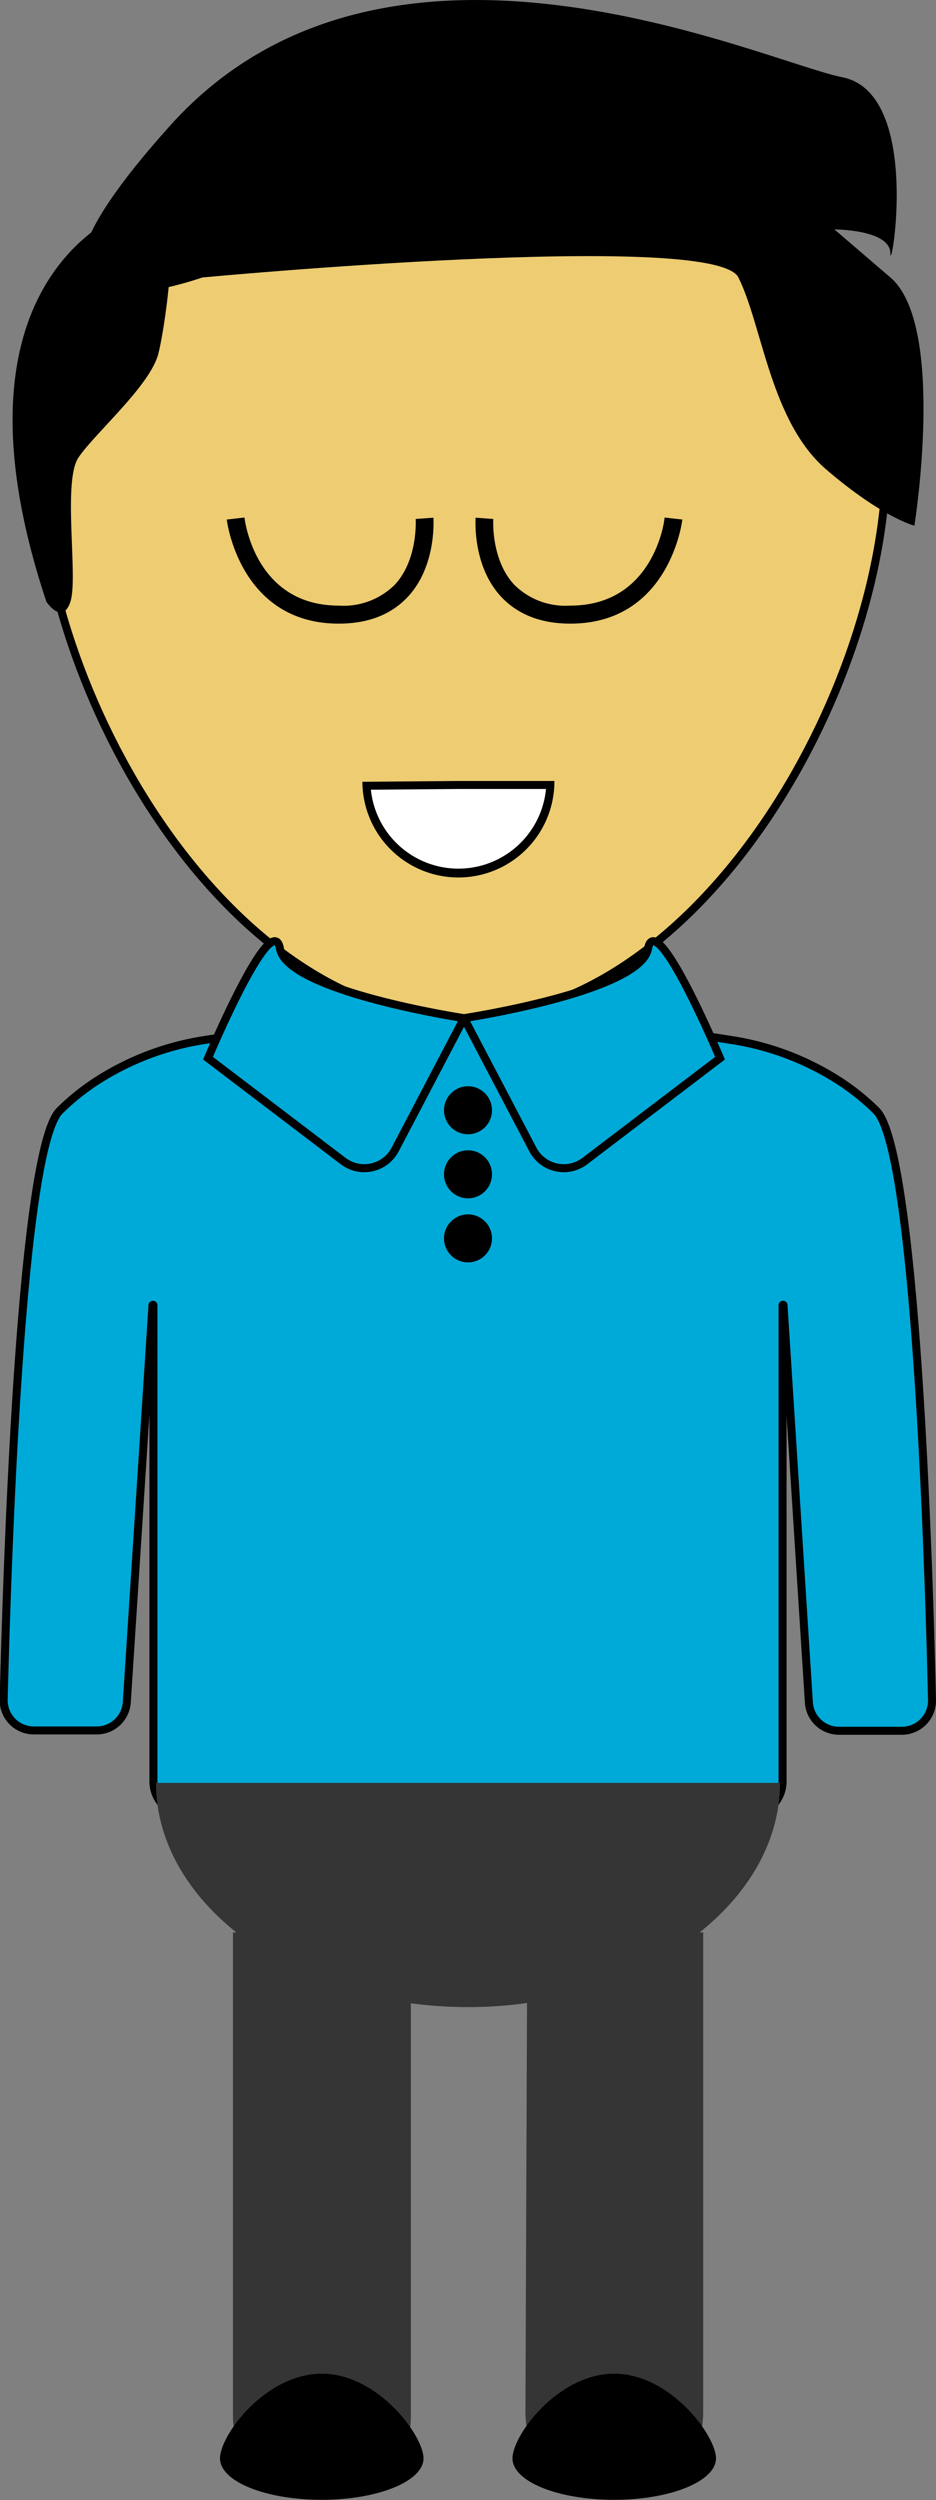 <svg xmlns="http://www.w3.org/2000/svg" viewBox="0 0 117 312.22"><rect x="0" y="0" width="117" height="312.22" fill="#808080" stroke="none"/><defs><style>.cls-1{fill:#00aad8;}.cls-1,.cls-3{stroke:#000;stroke-miterlimit:10;}.cls-2{fill:#353535;}.cls-3{fill:#edcc72;}.cls-4{fill:#fff;}</style></defs><title>saint</title><g id="Layer_2" data-name="Layer 2"><g id="Layer_1-2" data-name="Layer 1"><path class="cls-1" d="M109.54,138.71a28.94,28.94,0,0,0-4.14-3.4,34.64,34.64,0,0,0-14.22-5.47l-32.13-5v-.18l-.55.09-.55-.09v.18l-32.13,5a34.64,34.64,0,0,0-14.22,5.47,28.94,28.94,0,0,0-4.14,3.4c-5,5-6.62,58.6-7,73.54a3.77,3.77,0,0,0,3.77,3.85h7.86a3.77,3.77,0,0,0,3.76-3.53L19.06,163c0-.08.12-.07.12,0v59.48a4.2,4.2,0,0,0,4.2,4.2H93.62a4.2,4.2,0,0,0,4.2-4.2V163c0-.08.12-.09.12,0l3.17,49.61a3.77,3.77,0,0,0,3.76,3.53h7.86a3.77,3.77,0,0,0,3.77-3.85C116.16,197.31,114.58,143.75,109.54,138.71Z"/><path class="cls-2" d="M29.12,241.32l0,60.35c0,4,2.07,7.2,4.62,7.2h13c2.55,0,4.62-3.22,4.62-7.19V241.32Z"/><path class="cls-2" d="M65.91,241.32l-.23,59.86c0,4.24,2.19,7.69,4.91,7.69H83c2.71,0,4.9-3.42,4.9-7.65v-59.9Z"/><path d="M52.94,307c0,2.86-5.7,5.18-12.72,5.18S27.5,309.9,27.5,307s5.69-10.57,12.72-10.57S52.94,304.17,52.94,307Z"/><path d="M89.5,307c0,2.86-5.69,5.18-12.72,5.18S64.06,309.9,64.06,307s5.7-10.57,12.72-10.57S89.5,304.17,89.5,307Z"/><path class="cls-3" d="M110.8,57.15c0,29.27-23.73,70-53,70s-53-40.73-53-70,23.72-37,53-37S110.8,27.88,110.8,57.15Z"/><path d="M5.8,75.15s2,3,3,0-1-15,1-18,9-9,10-13,3-19,0-19S-8.2,33.15,5.8,75.15Z"/><path d="M25.3,34.65s64-6,67,0,4,18,11,24,11,7,11,7,4-25-3-31l-7-6s7,0,7,3,4-20-6-22-57-24-84,6S25.3,34.65,25.3,34.65Z"/><path class="cls-4" d="M57.3,109a11.53,11.53,0,0,1-11.48-10.9L57.31,98H68.79A11.52,11.52,0,0,1,57.3,109Z"/><path d="M68.25,98.53a11,11,0,0,1-21.89.09l10.94-.09h11m1-1h-12l-12,.1a12,12,0,0,0,24-.1Z"/><path d="M42.35,77.88c-12.41,0-14-12.87-14-13l2.21-.25c.05.45,1.38,11,11.79,11a9.08,9.08,0,0,0,7-2.61c2.93-3.14,2.61-8.16,2.61-8.21l2.22-.16c0,.24.4,6-3.19,9.87C48.9,76.76,46,77.88,42.35,77.88Z"/><path d="M71.29,77.88c12.42,0,14-12.87,14-13l-2.22-.25c0,.45-1.38,11-11.79,11a9.07,9.07,0,0,1-7-2.61c-2.94-3.14-2.62-8.16-2.62-8.21l-2.21-.16c0,.24-.41,6,3.19,9.87C64.75,76.76,67.64,77.88,71.29,77.88Z"/><path class="cls-1" d="M58,127.15s22-3.34,23-8.67,9,13.67,9,13.67L73.1,145a4.36,4.36,0,0,1-6.49-1.44Z"/><path class="cls-1" d="M58,127.15s-22-3.34-23-8.67-9,13.67-9,13.67L42.9,145a4.36,4.36,0,0,0,6.49-1.44Z"/><path class="cls-2" d="M58.5,222.65l-39,0v0c0,15.36,17.61,28,39,28s39-12.65,39-28Z"/><circle cx="58.5" cy="138.65" r="3"/><circle cx="58.5" cy="146.65" r="3"/><circle cx="58.5" cy="154.65" r="3"/></g></g></svg>